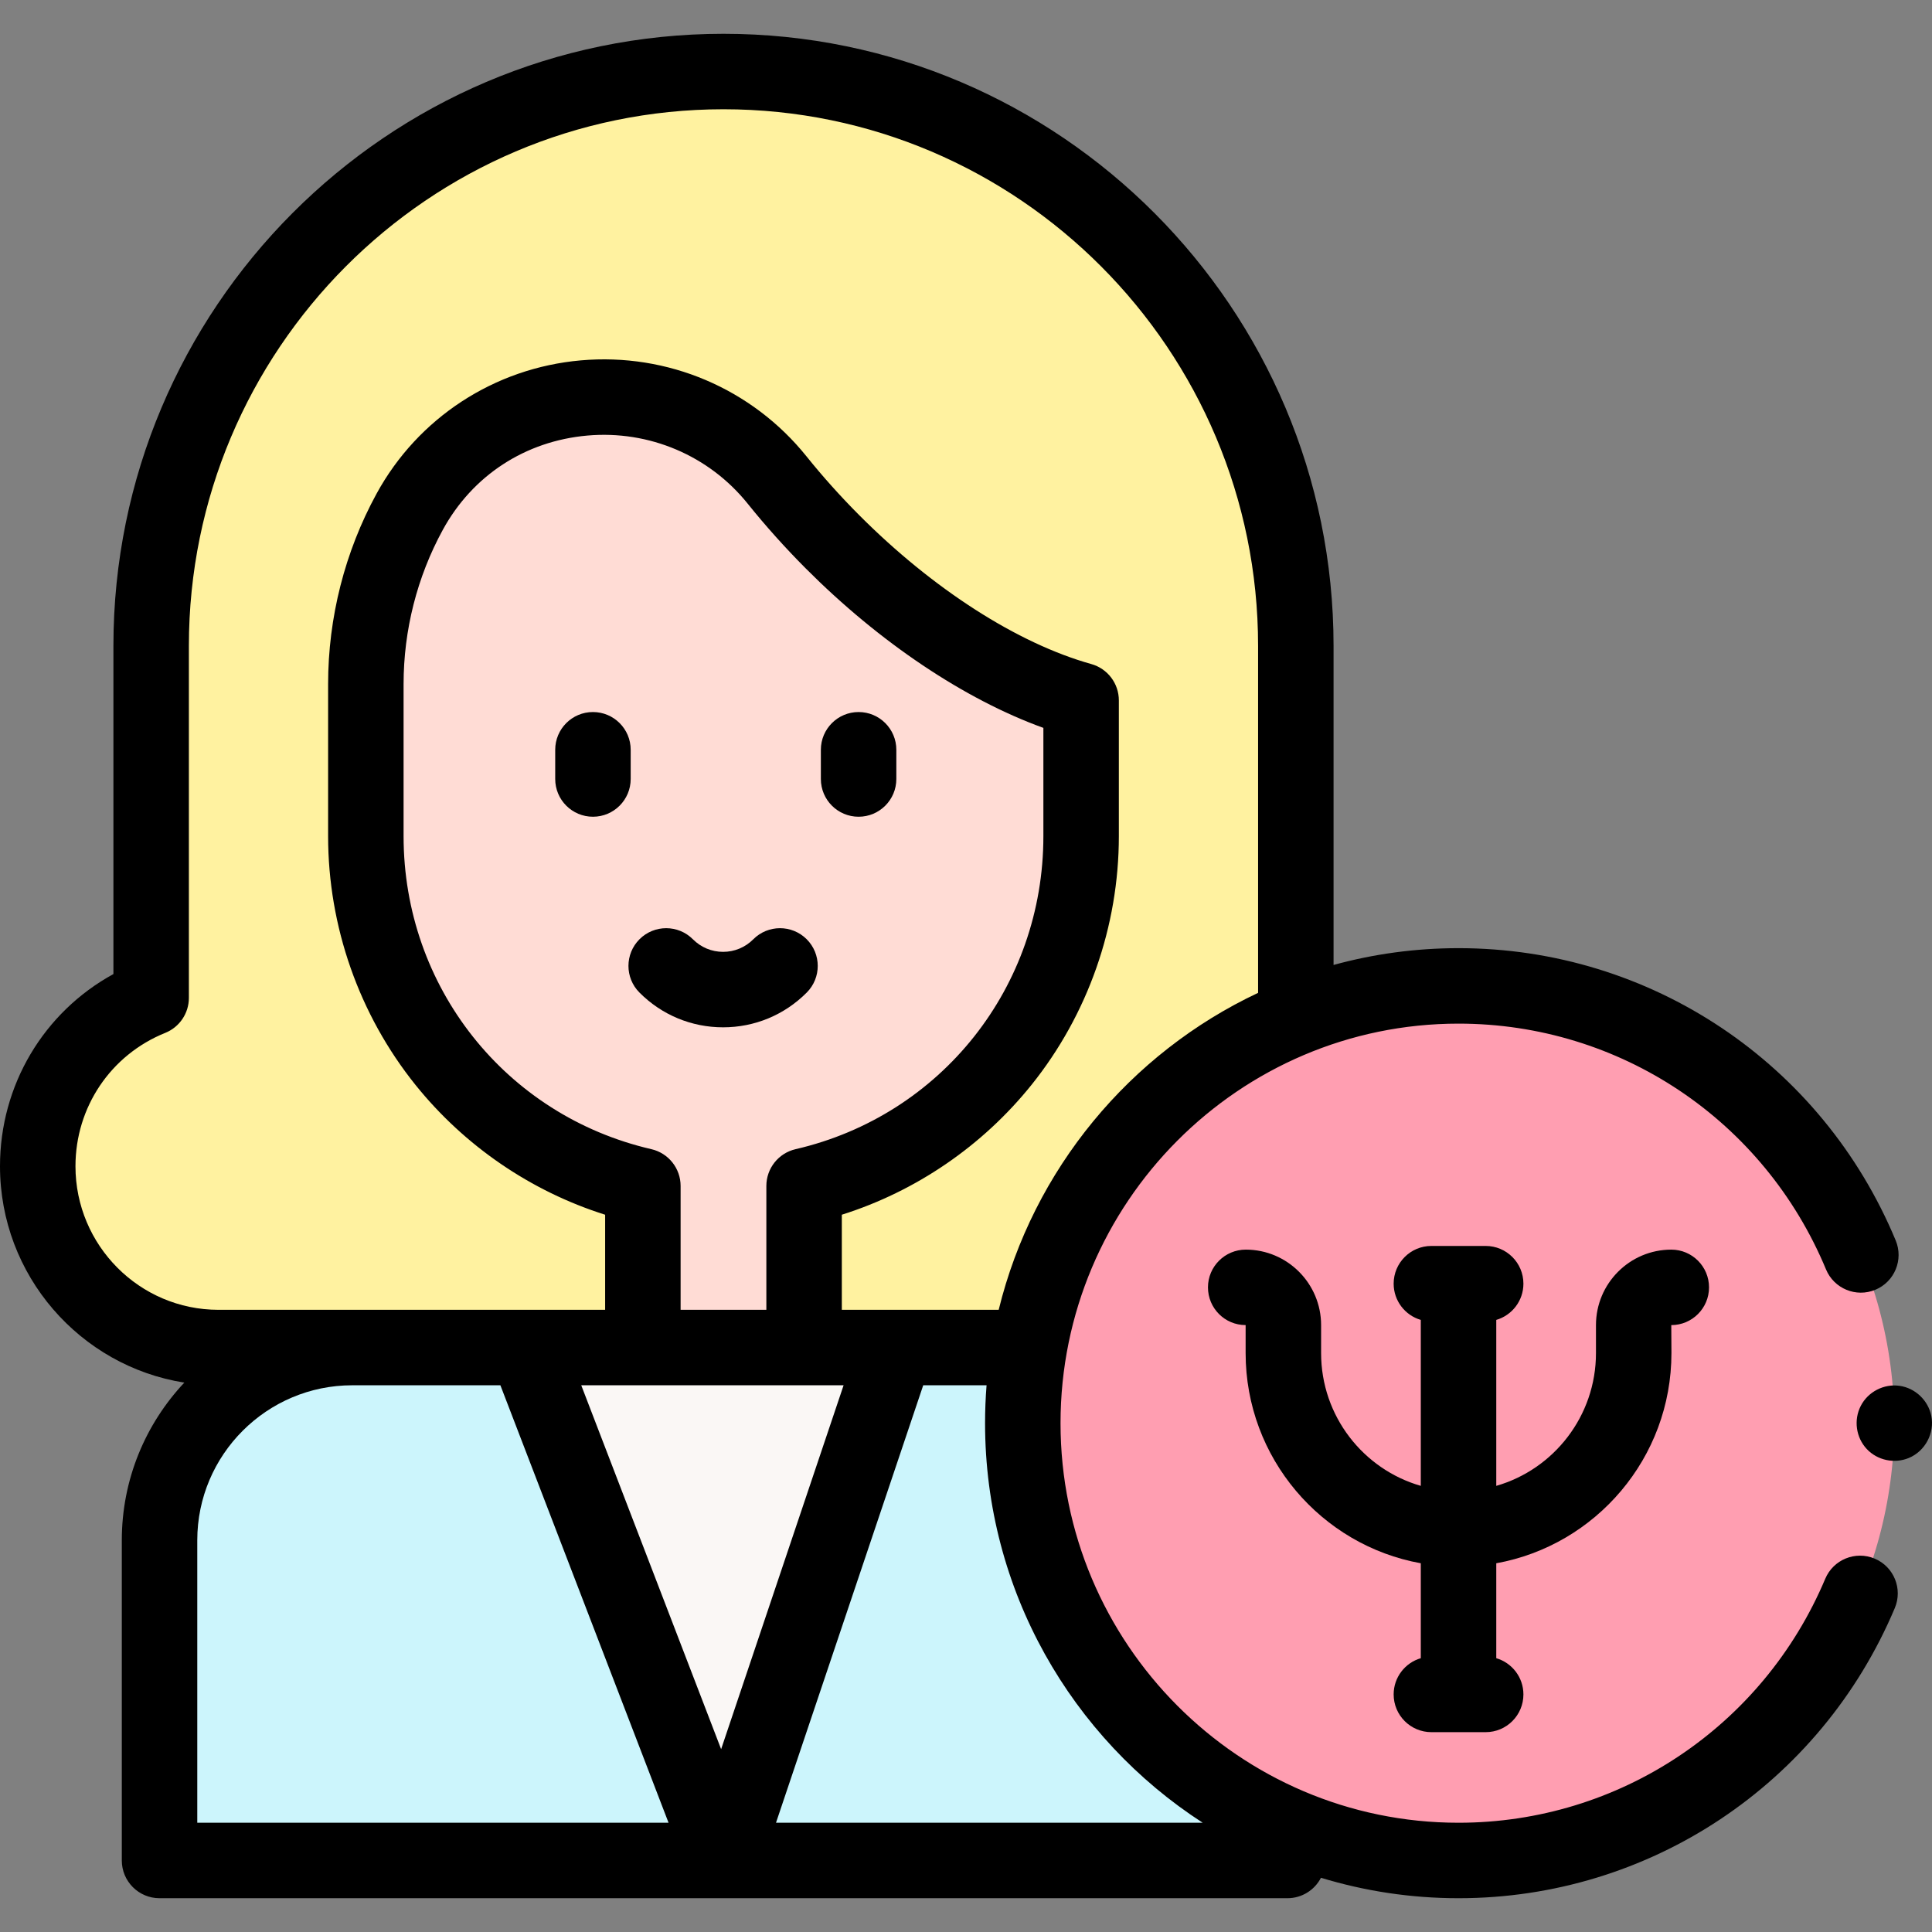 <svg id="Capa_1" enable-background="new 0 0 511.997 511.997" height="512" viewBox="0 0 511.997 511.997" width="512" xmlns="http://www.w3.org/2000/svg"><rect x="0" y="0" width="511.997" height="511.997" fill="#808080" stroke="none"/><g><g><g><path d="m343.404 264.448v-93.278c0-84.067-67.907-152.216-151.675-152.216-83.768 0-151.675 68.149-151.675 152.216v93.278c-17.615 7.096-30.054 24.395-30.054 44.61 0 26.539 21.438 48.052 47.882 48.052h211.714" fill="#fff2a0"/></g><g><path d="m220.587 143.55c-5.306-5.325-10.194-10.796-14.634-16.325-26.167-32.584-77.343-28.29-97.389 8.406-7.403 13.552-11.613 29.111-11.613 45.657v40.305c0 45.159 31.359 82.967 73.415 92.689v42.828h42.724v-42.828c42.056-9.723 73.415-47.531 73.415-92.689v-35.984c-20.381-5.702-44.355-20.419-65.918-42.059z" fill="#ffdcd5"/></g><g><path d="m341.178 485.552v7.491h-298.898v-84.857c0-28.208 22.867-51.075 51.075-51.075h177.695" fill="#ccf5fc"/></g><g><path d="m191.729 493.043-52.252-135.932h97.999z" fill="#faf7f5"/></g><g><g><ellipse cx="386.525" cy="377.156" fill="#ff9eb1" rx="115.475" ry="115.887"/></g></g></g><g><g><g><g><g><g><path d="m157.137 216.441c-5.522 0-10-4.477-10-10v-7.745c0-5.523 4.478-10 10-10s10 4.477 10 10v7.745c0 5.522-4.478 10-10 10z"/></g></g></g><g><g><g><path d="m227.536 216.441c-5.522 0-10-4.477-10-10v-7.745c0-5.523 4.478-10 10-10s10 4.477 10 10v7.745c0 5.522-4.477 10-10 10z"/></g></g></g></g><g><g><path d="m191.628 272.248c-8.376 0-16.247-3.272-22.166-9.211-3.898-3.912-3.887-10.244.025-14.142 3.915-3.898 10.245-3.886 14.143.026 2.138 2.146 4.979 3.328 7.998 3.328s5.859-1.182 7.997-3.328c3.899-3.913 10.23-3.923 14.143-.026 3.912 3.898 3.924 10.23.025 14.142-5.919 5.939-13.79 9.211-22.165 9.211z"/></g></g><g><path d="m496.81 413.05c-5.086-2.145-10.953.241-13.099 5.331-16.556 39.281-54.703 64.663-97.186 64.663-58.159 0-105.475-47.501-105.475-105.887s47.315-105.887 105.475-105.887c42.709 0 80.935 25.568 97.385 65.137 2.119 5.1 7.973 7.513 13.072 5.395 5.1-2.12 7.515-7.973 5.395-13.073-19.561-47.055-65.036-77.459-115.852-77.459-11.46 0-22.565 1.55-33.12 4.451v-84.55c0-89.446-72.527-162.216-161.676-162.216-89.147 0-161.674 72.77-161.674 162.216v86.963c-18.459 10.103-30.055 29.418-30.055 50.924 0 28.929 21.207 52.983 48.847 57.346-10.269 10.932-16.567 25.635-16.567 41.782v84.858c0 5.523 4.478 10 10 10h298.897c3.871 0 7.228-2.2 8.89-5.418 11.542 3.522 23.783 5.418 36.457 5.418 50.547 0 95.929-30.183 115.616-76.895 2.146-5.09-.242-10.954-5.33-13.099zm-476.81-103.992c0-15.643 9.339-29.513 23.791-35.335 3.785-1.524 6.264-5.195 6.264-9.275v-93.278c0-78.419 63.555-142.216 141.675-142.216s141.674 63.798 141.674 142.216v91.945c-33.932 15.974-59.619 46.754-68.743 83.995h-41.571v-25.199c19.63-6.192 37.266-18.219 50.276-34.424 14.921-18.585 23.139-41.986 23.139-65.894v-35.984c0-4.485-2.986-8.422-7.306-9.63-19.547-5.469-41.974-19.861-61.529-39.487-4.961-4.978-9.645-10.202-13.921-15.527-14.442-17.984-36.826-27.503-59.85-25.461-22.905 2.028-43.134 15.237-54.112 35.335-8.397 15.372-12.836 32.818-12.836 50.451v40.305c0 23.908 8.218 47.309 23.139 65.894 13.011 16.205 30.647 28.231 50.276 34.423v25.199h-102.484c-20.888-.001-37.882-17.071-37.882-38.053zm152.619-4.518c-38.664-8.938-65.667-43.046-65.667-82.946v-40.305c0-14.292 3.592-28.422 10.389-40.863 7.882-14.43 21.851-23.542 38.323-25 16.355-1.443 32.246 5.303 42.492 18.063 4.722 5.879 9.885 11.639 15.347 17.121 19.601 19.67 42.167 34.759 63.003 42.285v28.7c0 39.899-27.003 74.008-65.667 82.946-4.536 1.049-7.748 5.088-7.748 9.743v32.828h-22.724v-32.828c0-4.656-3.212-8.696-7.748-9.744zm50.941 62.57-32.455 96.438-37.07-96.438zm-171.28 41.076c0-22.649 18.426-41.075 41.075-41.075h39.252l44.565 115.933h-124.892zm153.366 74.858 39.015-115.933h16.785c-.262 3.315-.396 6.665-.396 10.046 0 44.376 23.005 83.463 57.678 105.887z"/><path d="m511.81 375.198c-.848-4.11-4.231-7.335-8.389-7.94-4.169-.606-8.396 1.58-10.31 5.333-1.9 3.726-1.273 8.341 1.592 11.404 2.817 3.01 7.315 3.959 11.116 2.394 4.354-1.793 6.914-6.571 5.991-11.191z"/><path d="m452.907 341.162c0-5.523-4.478-10-10-10-11.007 0-19.961 8.97-19.961 19.996v7.422c0 16.692-11.185 30.809-26.422 35.185v-43.979c4.157-1.213 7.194-5.052 7.194-9.6 0-5.523-4.478-10-10-10h-14.388c-5.522 0-10 4.477-10 10 0 4.548 3.037 8.387 7.193 9.6v43.979c-15.236-4.376-26.421-18.493-26.421-35.185v-7.422c0-11.026-8.954-19.996-19.961-19.996-5.523 0-10.02 4.475-10.02 9.998s4.458 9.998 9.98 9.998v7.422c0 27.781 20.064 50.95 46.421 55.697v25.158c-4.156 1.213-7.193 5.052-7.193 9.6 0 5.523 4.478 10 10 10h14.388c5.522 0 10-4.477 10-10 0-4.549-3.038-8.387-7.194-9.6v-25.157c26.358-4.747 46.422-27.916 46.422-55.697l-.044-7.418h.005c5.524-.001 10.001-4.478 10.001-10.001z"/></g></g></g></g></svg>